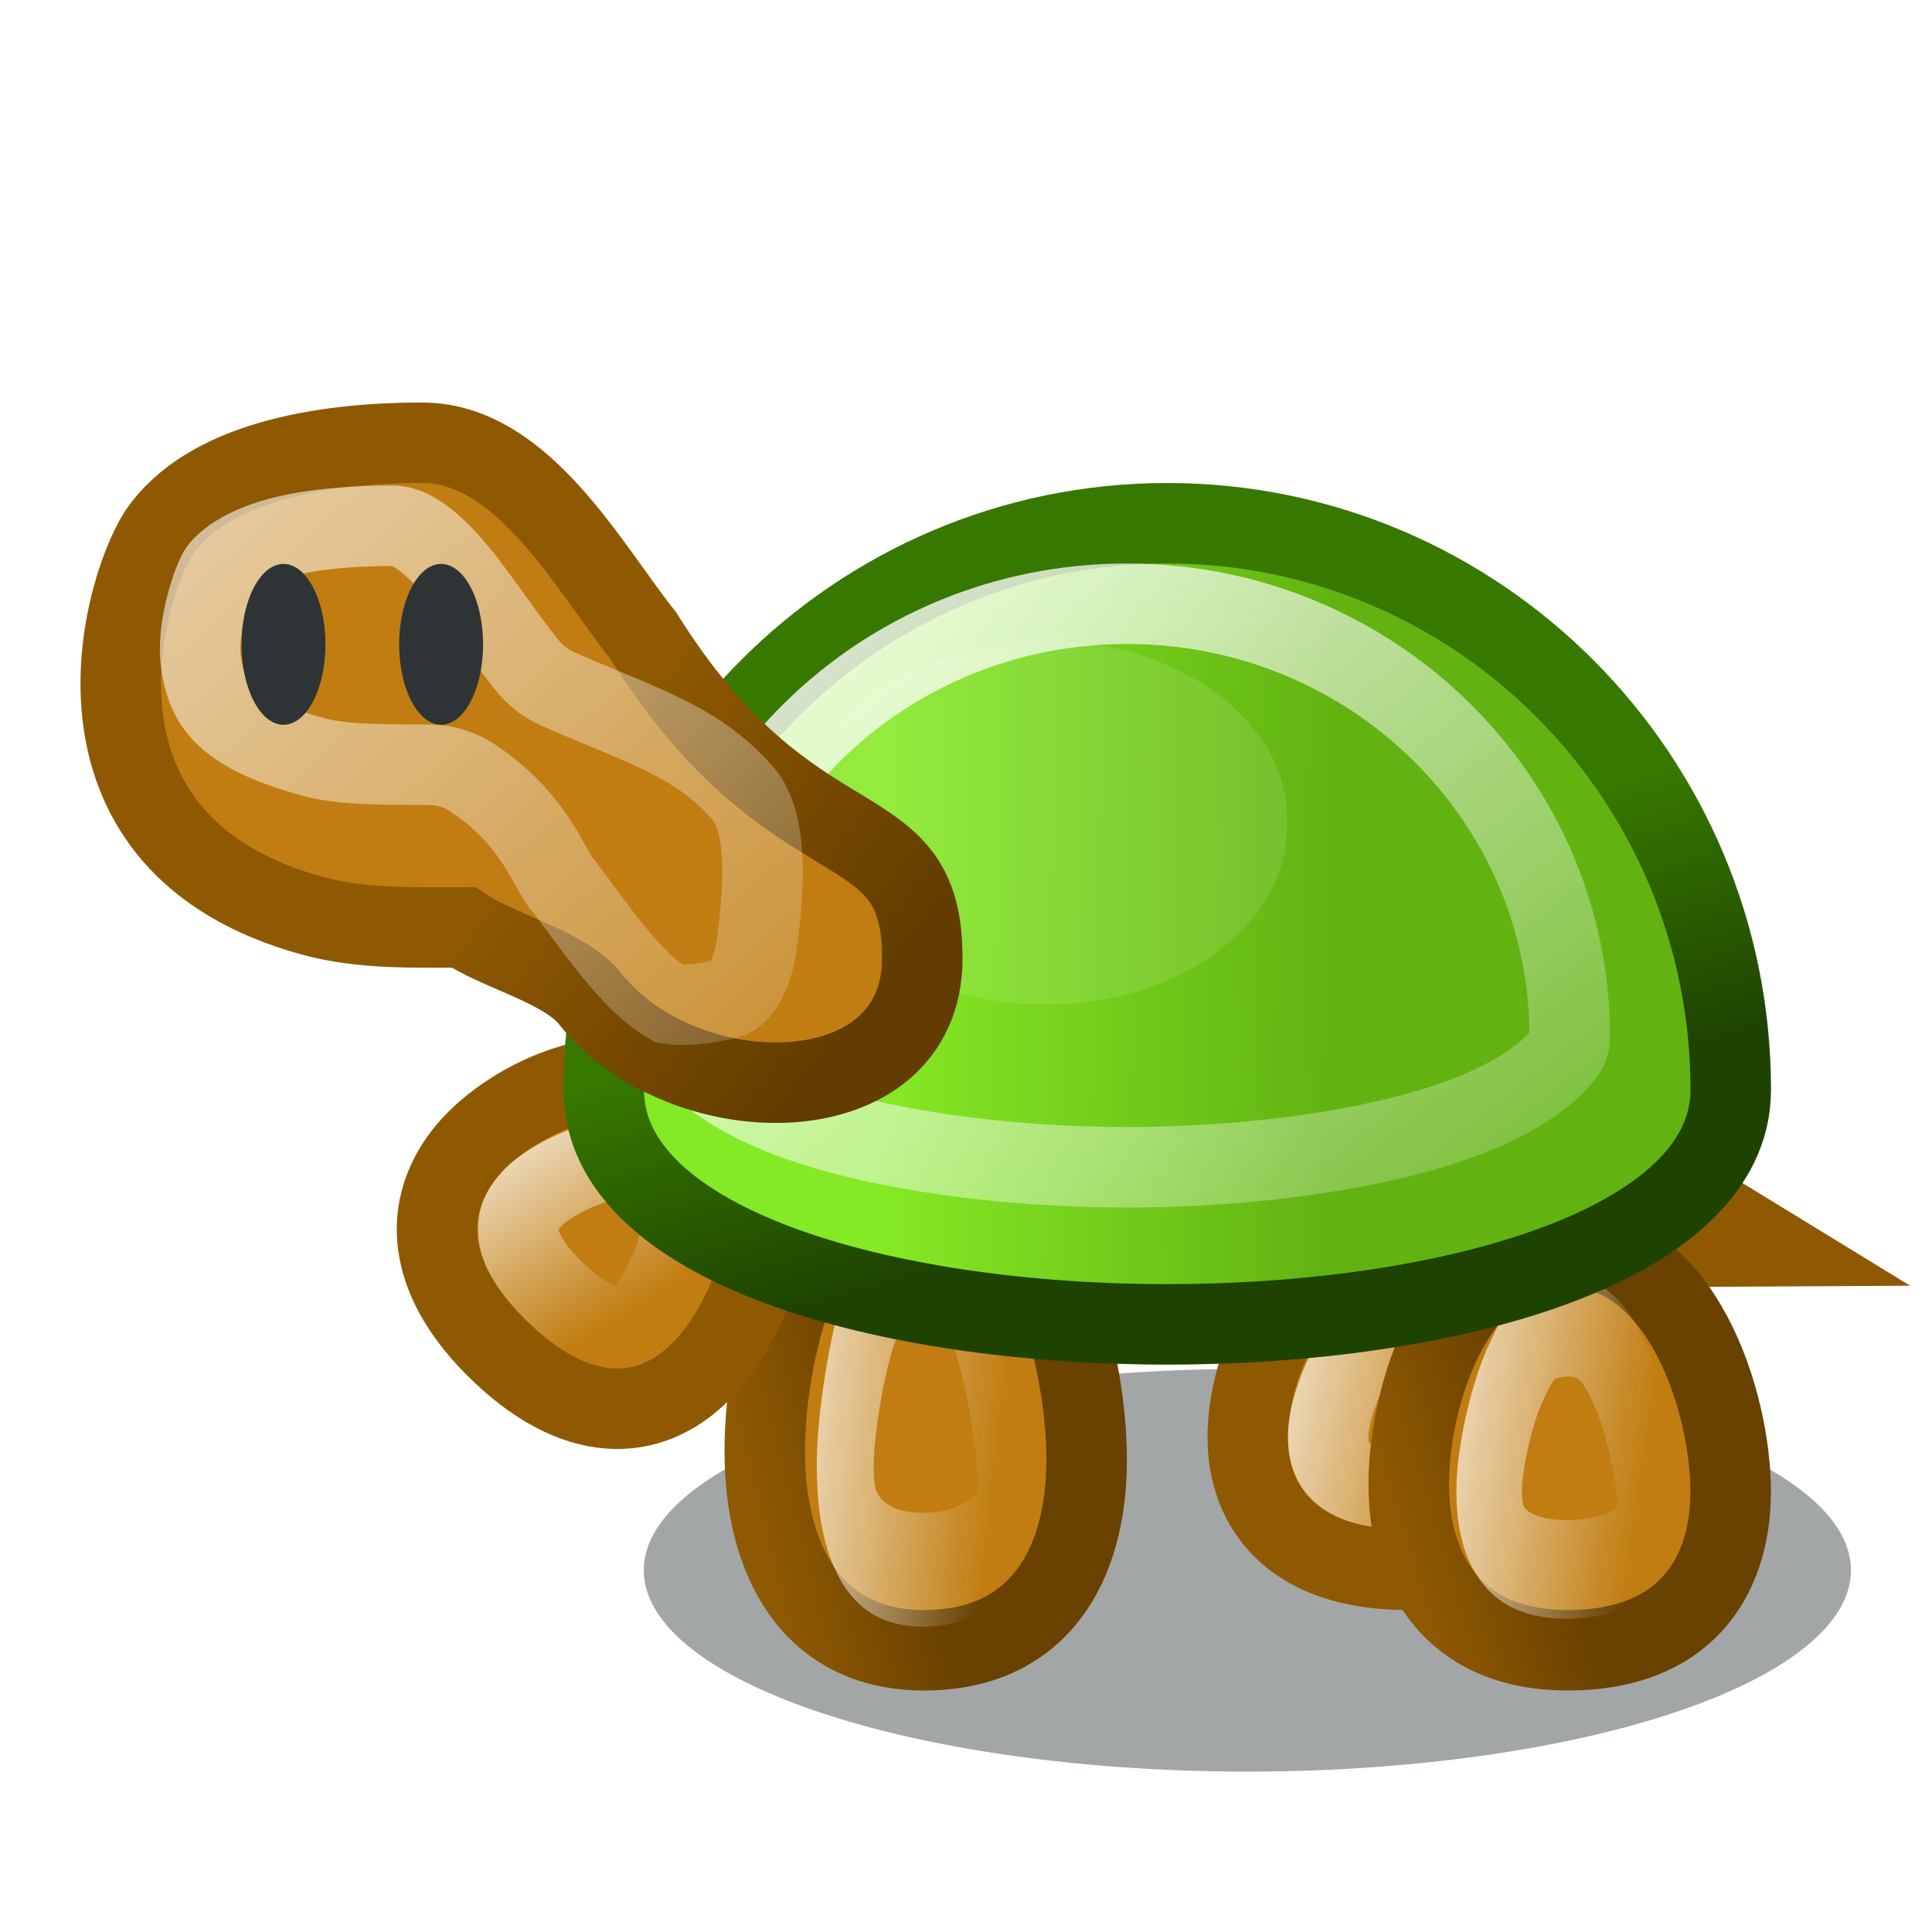 <?xml version="1.0" encoding="UTF-8" standalone="no"?>
<!-- Created with Inkscape (http://www.inkscape.org/) -->
<svg
   xmlns:dc="http://purl.org/dc/elements/1.1/"
   xmlns:cc="http://creativecommons.org/ns#"
   xmlns:rdf="http://www.w3.org/1999/02/22-rdf-syntax-ns#"
   xmlns:svg="http://www.w3.org/2000/svg"
   xmlns="http://www.w3.org/2000/svg"
   xmlns:xlink="http://www.w3.org/1999/xlink"
   xmlns:sodipodi="http://sodipodi.sourceforge.net/DTD/sodipodi-0.dtd"
   xmlns:inkscape="http://www.inkscape.org/namespaces/inkscape"
   width="24"
   height="24"
   id="svg2"
   sodipodi:version="0.32"
   inkscape:version="0.46"
   version="1.0"
   sodipodi:docbase="/home/hbons/Desktop/Gaim Refresh/emotes/scalable"
   sodipodi:docname="turtle.svg"
   inkscape:export-filename="/home/hbons/Bureaublad/Projecten/Pidgin objecten voor 2.5.0/bitmaps/turtle.png"
   inkscape:export-xdpi="90"
   inkscape:export-ydpi="90"
   inkscape:output_extension="org.inkscape.output.svg.inkscape">
  <defs
     id="defs4">
    <linearGradient
       inkscape:collect="always"
       id="linearGradient3362">
      <stop
         style="stop-color:#8f5902;stop-opacity:1;"
         offset="0"
         id="stop3364" />
      <stop
         style="stop-color:#623c00;stop-opacity:1"
         offset="1"
         id="stop3366" />
    </linearGradient>
    <linearGradient
       inkscape:collect="always"
       id="linearGradient3243">
      <stop
         style="stop-color:#8f5902;stop-opacity:1;"
         offset="0"
         id="stop3245" />
      <stop
         style="stop-color:#694100;stop-opacity:1"
         offset="1"
         id="stop3247" />
    </linearGradient>
    <linearGradient
       inkscape:collect="always"
       id="linearGradient3217">
      <stop
         style="stop-color:#ffffff;stop-opacity:1;"
         offset="0"
         id="stop3219" />
      <stop
         style="stop-color:#ffffff;stop-opacity:0;"
         offset="1"
         id="stop3221" />
    </linearGradient>
    <linearGradient
       inkscape:collect="always"
       id="linearGradient3203">
      <stop
         style="stop-color:#ffffff;stop-opacity:1;"
         offset="0"
         id="stop3205" />
      <stop
         style="stop-color:#ffffff;stop-opacity:0;"
         offset="1"
         id="stop3207" />
    </linearGradient>
    <linearGradient
       inkscape:collect="always"
       id="linearGradient3195">
      <stop
         style="stop-color:#62b312;stop-opacity:1"
         offset="0"
         id="stop3197" />
      <stop
         style="stop-color:#86e925;stop-opacity:1"
         offset="1"
         id="stop3199" />
    </linearGradient>
    <linearGradient
       inkscape:collect="always"
       id="linearGradient3187">
      <stop
         style="stop-color:#ffffff;stop-opacity:1;"
         offset="0"
         id="stop3189" />
      <stop
         style="stop-color:#ffffff;stop-opacity:0;"
         offset="1"
         id="stop3191" />
    </linearGradient>
    <linearGradient
       inkscape:collect="always"
       id="linearGradient3171">
      <stop
         style="stop-color:#377800;stop-opacity:1"
         offset="0"
         id="stop3173" />
      <stop
         style="stop-color:#1e4300;stop-opacity:1"
         offset="1"
         id="stop3175" />
    </linearGradient>
    <linearGradient
       inkscape:collect="always"
       xlink:href="#linearGradient3171"
       id="linearGradient3177"
       x1="14.184"
       y1="11.476"
       x2="15.149"
       y2="14.756"
       gradientUnits="userSpaceOnUse" />
    <linearGradient
       inkscape:collect="always"
       xlink:href="#linearGradient3187"
       id="linearGradient3193"
       x1="10.865"
       y1="3.455"
       x2="21.249"
       y2="16.659"
       gradientUnits="userSpaceOnUse" />
    <linearGradient
       inkscape:collect="always"
       xlink:href="#linearGradient3195"
       id="linearGradient3201"
       x1="16.509"
       y1="11.268"
       x2="10.913"
       y2="11.185"
       gradientUnits="userSpaceOnUse" />
    <linearGradient
       inkscape:collect="always"
       xlink:href="#linearGradient3203"
       id="linearGradient3209"
       x1="2.804"
       y1="4.923"
       x2="12.364"
       y2="15.47"
       gradientUnits="userSpaceOnUse" />
    <linearGradient
       inkscape:collect="always"
       xlink:href="#linearGradient3217"
       id="linearGradient3223"
       x1="8.066"
       y1="16.732"
       x2="11.46"
       y2="17.5"
       gradientUnits="userSpaceOnUse" />
    <linearGradient
       inkscape:collect="always"
       xlink:href="#linearGradient3217"
       id="linearGradient3227"
       gradientUnits="userSpaceOnUse"
       x1="8.066"
       y1="16.732"
       x2="11.46"
       y2="17.5" />
    <linearGradient
       inkscape:collect="always"
       xlink:href="#linearGradient3217"
       id="linearGradient3235"
       gradientUnits="userSpaceOnUse"
       x1="8.066"
       y1="16.732"
       x2="11.46"
       y2="17.5" />
    <linearGradient
       inkscape:collect="always"
       xlink:href="#linearGradient3217"
       id="linearGradient3241"
       gradientUnits="userSpaceOnUse"
       x1="8.066"
       y1="16.732"
       x2="11.46"
       y2="17.5" />
    <linearGradient
       inkscape:collect="always"
       xlink:href="#linearGradient3243"
       id="linearGradient3249"
       x1="17"
       y1="17.494"
       x2="18.843"
       y2="16.788"
       gradientUnits="userSpaceOnUse"
       gradientTransform="matrix(1,0,0,1.251,0,-3.885)" />
    <linearGradient
       inkscape:collect="always"
       xlink:href="#linearGradient3243"
       id="linearGradient3256"
       gradientUnits="userSpaceOnUse"
       gradientTransform="matrix(1,0,0,1.501,-8,-8.754)"
       x1="17"
       y1="17.494"
       x2="18.843"
       y2="16.788" />
    <filter
       inkscape:collect="always"
       id="filter3324"
       x="-0.092"
       width="1.184"
       y="-0.15"
       height="1.3">
      <feGaussianBlur
         inkscape:collect="always"
         stdDeviation="0.277"
         id="feGaussianBlur3326" />
    </filter>
    <filter
       inkscape:collect="always"
       id="filter3358"
       x="-0.17"
       width="1.341"
       y="-0.494"
       height="1.988">
      <feGaussianBlur
         inkscape:collect="always"
         stdDeviation="0.94"
         id="feGaussianBlur3360" />
    </filter>
    <linearGradient
       inkscape:collect="always"
       xlink:href="#linearGradient3362"
       id="linearGradient3368"
       x1="6.938"
       y1="9.807"
       x2="10.67"
       y2="12.672"
       gradientUnits="userSpaceOnUse" />
  </defs>
  <sodipodi:namedview
     id="base"
     pagecolor="#ffffff"
     bordercolor="#666666"
     borderopacity="1.0"
     inkscape:pageopacity="0.0"
     inkscape:pageshadow="2"
     inkscape:zoom="24.082386"
     inkscape:cx="19.907978"
     inkscape:cy="13.045646"
     inkscape:document-units="px"
     inkscape:current-layer="layer1"
     showgrid="true"
     fill="#2e3436"
     showguides="true"
     inkscape:guide-bbox="true"
     inkscape:window-width="1440"
     inkscape:window-height="848"
     inkscape:window-x="0"
     inkscape:window-y="0"
     inkscape:snap-bbox="true"
     inkscape:snap-nodes="false"
     objecttolerance="10"
     gridtolerance="10">
    <inkscape:grid
       type="xygrid"
       id="grid2399"
       visible="true"
       enabled="true" />
  </sodipodi:namedview>
  <g
     inkscape:label="Layer 1"
     inkscape:groupmode="layer"
     id="layer1">
    <path
       sodipodi:type="arc"
       style="opacity:0.661;fill:#2e3436;fill-opacity:1;fill-rule:nonzero;stroke:none;stroke-width:1;stroke-linecap:square;stroke-linejoin:miter;marker:none;marker-start:none;marker-mid:none;marker-end:none;stroke-miterlimit:4;stroke-dasharray:none;stroke-dashoffset:0;stroke-opacity:1;visibility:visible;display:inline;overflow:visible;filter:url(#filter3358);enable-background:accumulate"
       id="path3328"
       sodipodi:cx="12.353427"
       sodipodi:cy="18.477291"
       sodipodi:rx="6.6230979"
       sodipodi:ry="2.2838268"
       d="M 18.977,18.477 A 6.623,2.284 0 1 1 5.73,18.477 A 6.623,2.284 0 1 1 18.977,18.477 z"
       transform="matrix(1.132,0,0,1.095,1.511,-0.726)" />
    <path
       style="fill:#c17d11;fill-opacity:1;fill-rule:evenodd;stroke:url(#linearGradient3256);stroke-width:1;stroke-miterlimit:4;stroke-dasharray:none;stroke-opacity:1"
       d="M 13.499,18.132 C 13.499,16.805 12.893,14.492 11.479,14.492 C 10.065,14.492 9.5,16.699 9.5,18.026 C 9.5,19.353 10.065,20.5 11.479,20.5 C 12.893,20.5 13.499,19.459 13.499,18.132 z"
       id="path3251"
       sodipodi:nodetypes="csssc" />
    <path
       style="fill:#c17d11;fill-opacity:1;fill-rule:evenodd;stroke:#8f5902;stroke-width:1;stroke-miterlimit:4;stroke-dasharray:none;stroke-opacity:1"
       d="M 8.7,17.043 C 9.325,16.418 9.986,14.899 8.987,13.899 C 7.987,12.899 6.547,13.541 5.922,14.166 C 5.297,14.791 5.155,15.731 6.155,16.731 C 7.155,17.731 8.074,17.668 8.7,17.043 z"
       id="path3231"
       sodipodi:nodetypes="csssc" />
    <path
       sodipodi:type="inkscape:offset"
       inkscape:radius="-1.0117662"
       inkscape:original="M 10.46875 15.5 C 9.054683 15.5 8.5 16.959623 8.5 17.84375 C 8.5000002 18.727882 9.0546829 19.5 10.46875 19.5 C 11.882817 19.5 12.5 18.821634 12.5 17.9375 C 12.5 17.053371 11.882817 15.5 10.46875 15.5 z "
       style="fill:none;fill-opacity:1;fill-rule:evenodd;stroke:url(#linearGradient3235);stroke-width:1;stroke-miterlimit:4;stroke-dasharray:none;stroke-opacity:1"
       id="path3233"
       d="M 10.469,16.5 C 10.11,16.5 9.992,16.636 9.812,16.906 C 9.633,17.176 9.5,17.613 9.5,17.844 C 9.5,18.074 9.565,18.194 9.656,18.281 C 9.747,18.369 9.946,18.5 10.469,18.5 C 11.014,18.5 11.28,18.362 11.375,18.281 C 11.47,18.201 11.5,18.144 11.5,17.938 C 11.5,17.731 11.357,17.241 11.156,16.938 C 10.955,16.634 10.805,16.5 10.469,16.5 z"
       transform="matrix(0.707,0.707,-0.707,0.707,12.536,-4.471)" />
    <path
       style="fill:#c17d11;fill-opacity:1;fill-rule:evenodd;stroke:#8f5902;stroke-width:1;stroke-miterlimit:4;stroke-dasharray:none;stroke-opacity:1"
       d="M 19.499,17.922 C 19.499,17.038 18.893,15.496 17.479,15.496 C 16.065,15.496 15.5,16.967 15.5,17.851 C 15.5,18.735 16.065,19.5 17.479,19.5 C 18.893,19.5 19.499,18.806 19.499,17.922 z"
       id="path3237"
       sodipodi:nodetypes="csssc" />
    <path
       sodipodi:type="inkscape:offset"
       inkscape:radius="-1.0117662"
       inkscape:original="M 10.46875 15.5 C 9.054683 15.5 8.5 16.959623 8.5 17.84375 C 8.5000002 18.727882 9.0546829 19.5 10.46875 19.5 C 11.882817 19.5 12.5 18.821634 12.5 17.9375 C 12.5 17.053371 11.882817 15.5 10.46875 15.5 z "
       style="fill:none;fill-opacity:1;fill-rule:evenodd;stroke:url(#linearGradient3241);stroke-width:1;stroke-miterlimit:4;stroke-dasharray:none;stroke-opacity:1"
       id="path3239"
       d="M 10.469,16.5 C 10.11,16.5 9.992,16.636 9.812,16.906 C 9.633,17.176 9.5,17.613 9.5,17.844 C 9.5,18.074 9.565,18.194 9.656,18.281 C 9.747,18.369 9.946,18.5 10.469,18.5 C 11.014,18.5 11.28,18.362 11.375,18.281 C 11.47,18.201 11.5,18.144 11.5,17.938 C 11.5,17.731 11.357,17.241 11.156,16.938 C 10.955,16.634 10.805,16.5 10.469,16.5 z"
       transform="translate(6.999,-4.2179404e-3)" />
    <path
       style="fill:#c17d11;fill-opacity:1;fill-rule:evenodd;stroke:#8f5902;stroke-width:1;stroke-miterlimit:4;stroke-opacity:1"
       d="M 18.38,15.5 L 18.653,13.45 L 21.97,15.481 L 18.38,15.5 z"
       id="path2240"
       sodipodi:nodetypes="cccc" />
    <path
       style="fill:#c17d11;fill-opacity:1;fill-rule:evenodd;stroke:url(#linearGradient3249);stroke-width:1;stroke-miterlimit:4;stroke-dasharray:none;stroke-opacity:1"
       d="M 21.499,18.526 C 21.499,17.42 20.893,15.492 19.479,15.492 C 18.065,15.492 17.5,17.332 17.5,18.438 C 17.5,19.544 18.065,20.5 19.479,20.5 C 20.893,20.5 21.499,19.632 21.499,18.526 z"
       id="path2195"
       sodipodi:nodetypes="csssc" />
    <path
       sodipodi:type="inkscape:offset"
       inkscape:radius="-1.0117662"
       inkscape:original="M 10.46875 15.5 C 9.054683 15.5 8.5 16.959623 8.5 17.84375 C 8.5000002 18.727882 9.0546829 19.5 10.46875 19.5 C 11.882817 19.5 12.5 18.821634 12.5 17.9375 C 12.5 17.053371 11.882817 15.5 10.46875 15.5 z "
       style="fill:none;fill-opacity:1;fill-rule:evenodd;stroke:url(#linearGradient3223);stroke-width:0.707;stroke-miterlimit:4;stroke-dasharray:none;stroke-opacity:1"
       id="path3215"
       d="M 10.469,16.5 C 10.11,16.5 9.992,16.636 9.812,16.906 C 9.633,17.176 9.5,17.613 9.5,17.844 C 9.5,18.074 9.565,18.194 9.656,18.281 C 9.747,18.369 9.946,18.5 10.469,18.5 C 11.014,18.5 11.28,18.362 11.375,18.281 C 11.47,18.201 11.5,18.144 11.5,17.938 C 11.5,17.731 11.357,17.241 11.156,16.938 C 10.955,16.634 10.805,16.5 10.469,16.5 z"
       transform="matrix(1,0,0,2,1,-17.5)" />
    <path
       sodipodi:type="inkscape:offset"
       inkscape:radius="-1.0117662"
       inkscape:original="M 10.46875 15.5 C 9.054683 15.5 8.5 16.959623 8.5 17.84375 C 8.5000002 18.727882 9.0546829 19.5 10.46875 19.5 C 11.882817 19.5 12.5 18.821634 12.5 17.9375 C 12.5 17.053371 11.882817 15.5 10.46875 15.5 z "
       style="fill:none;fill-opacity:1;fill-rule:evenodd;stroke:url(#linearGradient3227);stroke-width:0.815;stroke-miterlimit:4;stroke-dasharray:none;stroke-opacity:1"
       id="path3225"
       d="M 10.469,16.5 C 10.11,16.5 9.992,16.636 9.812,16.906 C 9.633,17.176 9.5,17.613 9.5,17.844 C 9.5,18.074 9.565,18.194 9.656,18.281 C 9.747,18.369 9.946,18.5 10.469,18.5 C 11.014,18.5 11.28,18.362 11.375,18.281 C 11.47,18.201 11.5,18.144 11.5,17.938 C 11.5,17.731 11.357,17.241 11.156,16.938 C 10.955,16.634 10.805,16.5 10.469,16.5 z"
       transform="matrix(1,0,0,1.504,8.999,-8.328)" />
    <path
       style="fill:url(#linearGradient3201);fill-opacity:1;fill-rule:evenodd;stroke:url(#linearGradient3177);stroke-width:1;stroke-miterlimit:4;stroke-opacity:1"
       d="M 21.5,13.538 C 21.5,17.423 7.5,17.423 7.5,13.538 C 7.5,9.653 10.636,6.5 14.5,6.5 C 18.364,6.5 21.5,9.653 21.5,13.538 z"
       id="path2202" />
    <path
       sodipodi:type="inkscape:offset"
       inkscape:radius="-1.0086972"
       inkscape:original="M 14.5 6.5 C 10.636029 6.5 7.5000001 9.6462307 7.5 13.53125 C 7.5 17.416265 21.5 17.416265 21.5 13.53125 C 21.5 9.6462305 18.363971 6.5000002 14.5 6.5 z "
       xlink:href="#path2202"
       style="opacity:1;fill:none;fill-opacity:1;fill-rule:evenodd;stroke:url(#linearGradient3193);stroke-width:1;stroke-miterlimit:4;stroke-opacity:1"
       id="path2337"
       inkscape:href="#path2202"
       d="M 14,7.5 C 10.948,7.5 8.5,9.921 8.5,12.875 C 8.5,13.003 8.541,13.088 8.75,13.281 C 8.959,13.475 9.35,13.717 9.875,13.906 C 10.926,14.285 12.466,14.5 14,14.5 C 15.534,14.5 17.074,14.285 18.125,13.906 C 18.65,13.717 19.041,13.475 19.25,13.281 C 19.459,13.088 19.5,13.003 19.5,12.875 C 19.5,9.921 17.052,7.5 14,7.5 z " />
    <path
       sodipodi:type="arc"
       style="opacity:0.335;fill:#ffffff;fill-opacity:1;fill-rule:nonzero;stroke:none;stroke-width:1;stroke-linecap:square;stroke-linejoin:miter;marker:none;marker-start:none;marker-mid:none;marker-end:none;stroke-miterlimit:4;stroke-dasharray:none;stroke-dashoffset:0;stroke-opacity:1;visibility:visible;display:inline;overflow:visible;filter:url(#filter3324);enable-background:accumulate"
       id="path3258"
       sodipodi:cx="17.772326"
       sodipodi:cy="11.148283"
       sodipodi:rx="3.6125989"
       sodipodi:ry="2.2215407"
       d="M 21.385,11.148 A 3.613,2.222 0 1 1 14.16,11.148 A 3.613,2.222 0 1 1 21.385,11.148 z"
       transform="matrix(0.83,0,0,1,-1.759,-0.927)" />
    <path
       style="fill:#c17d11;fill-opacity:1;fill-rule:evenodd;stroke:url(#linearGradient3368);stroke-width:1;stroke-miterlimit:4;stroke-opacity:1"
       d="M 1.971,6.624 C 1.485,7.392 0.645,10.493 3.886,11.377 C 4.492,11.542 5.132,11.521 5.758,11.521 C 6.182,11.815 7.02,12.008 7.335,12.412 C 8.498,13.865 11.448,13.875 11.457,11.914 C 11.466,9.951 9.866,10.89 7.99,7.895 C 7.309,7.039 6.492,5.5 5.244,5.5 C 4.01,5.5 2.573,5.736 1.971,6.624 z"
       id="path2180"
       sodipodi:nodetypes="cscczcsc" />
    <path
       sodipodi:type="inkscape:offset"
       inkscape:radius="-0.99399596"
       inkscape:original="M 5.25 5.5 C 4.0162159 5.4999999 2.5712231 5.7367576 1.96875 6.625 C 1.4834337 7.3931521 0.63353484 10.490982 3.875 11.375 C 4.4811858 11.540319 5.1238606 11.530702 5.75 11.53125 C 6.1732093 11.82472 7.0280575 12.002025 7.34375 12.40625 C 8.5066168 13.859708 11.45953 13.868082 11.46875 11.90625 C 11.477972 9.9441738 9.8755514 10.901027 8 7.90625 C 7.3186313 7.0499144 6.4980608 5.5 5.25 5.5 z "
       xlink:href="#path2180"
       style="opacity:0.643;fill:none;fill-opacity:1;fill-rule:evenodd;stroke:url(#linearGradient3209);stroke-width:1;stroke-miterlimit:4;stroke-opacity:1"
       id="path2228"
       inkscape:href="#path2180"
       d="M 4.875,6.531 C 4.384,6.531 3.843,6.573 3.438,6.688 C 3.032,6.802 2.8,6.976 2.719,7.094 C 2.65,7.201 2.428,7.813 2.5,8.25 C 2.572,8.687 2.711,9.086 3.906,9.406 C 4.259,9.501 4.754,9.499 5.344,9.5 C 5.546,9.504 5.742,9.569 5.906,9.688 C 6.636,10.185 6.826,10.789 6.969,10.969 C 6.979,10.979 6.99,10.989 7,11 C 7.506,11.688 7.882,12.217 8.312,12.469 C 8.451,12.494 8.691,12.486 9.031,12.406 C 9.205,12.364 9.359,12.092 9.406,11.688 C 9.52,10.85 9.505,10.16 9.219,9.844 C 8.651,9.203 8.006,9.029 6.938,8.562 C 6.792,8.5 6.663,8.404 6.562,8.281 C 6.193,7.825 5.879,7.314 5.562,6.969 C 5.246,6.624 5.033,6.531 4.875,6.531 z " />
    <path
       sodipodi:type="arc"
       style="opacity:1;fill:#2e3436;fill-opacity:1;fill-rule:evenodd;stroke:none;stroke-width:1;stroke-miterlimit:4;stroke-dasharray:none;stroke-opacity:1"
       id="path2245"
       sodipodi:cx="2.9697978"
       sodipodi:cy="13.27573"
       sodipodi:rx="0.45689198"
       sodipodi:ry="0.39343476"
       d="M 3.427,13.276 A 0.457,0.393 0 1 1 2.513,13.276 A 0.457,0.393 0 1 1 3.427,13.276 z"
       transform="matrix(1.14,0,0,2.542,2.094,-25.743)" />
    <path
       sodipodi:type="arc"
       style="opacity:1;fill:#2e3436;fill-opacity:1;fill-rule:evenodd;stroke:none;stroke-width:1;stroke-miterlimit:4;stroke-dasharray:none;stroke-opacity:1"
       id="path3229"
       sodipodi:cx="2.9697978"
       sodipodi:cy="13.27573"
       sodipodi:rx="0.45689198"
       sodipodi:ry="0.39343476"
       d="M 3.427,13.276 A 0.457,0.393 0 1 1 2.513,13.276 A 0.457,0.393 0 1 1 3.427,13.276 z"
       transform="matrix(1.14,0,0,2.542,0.136,-25.743)" />
  </g>
</svg>
